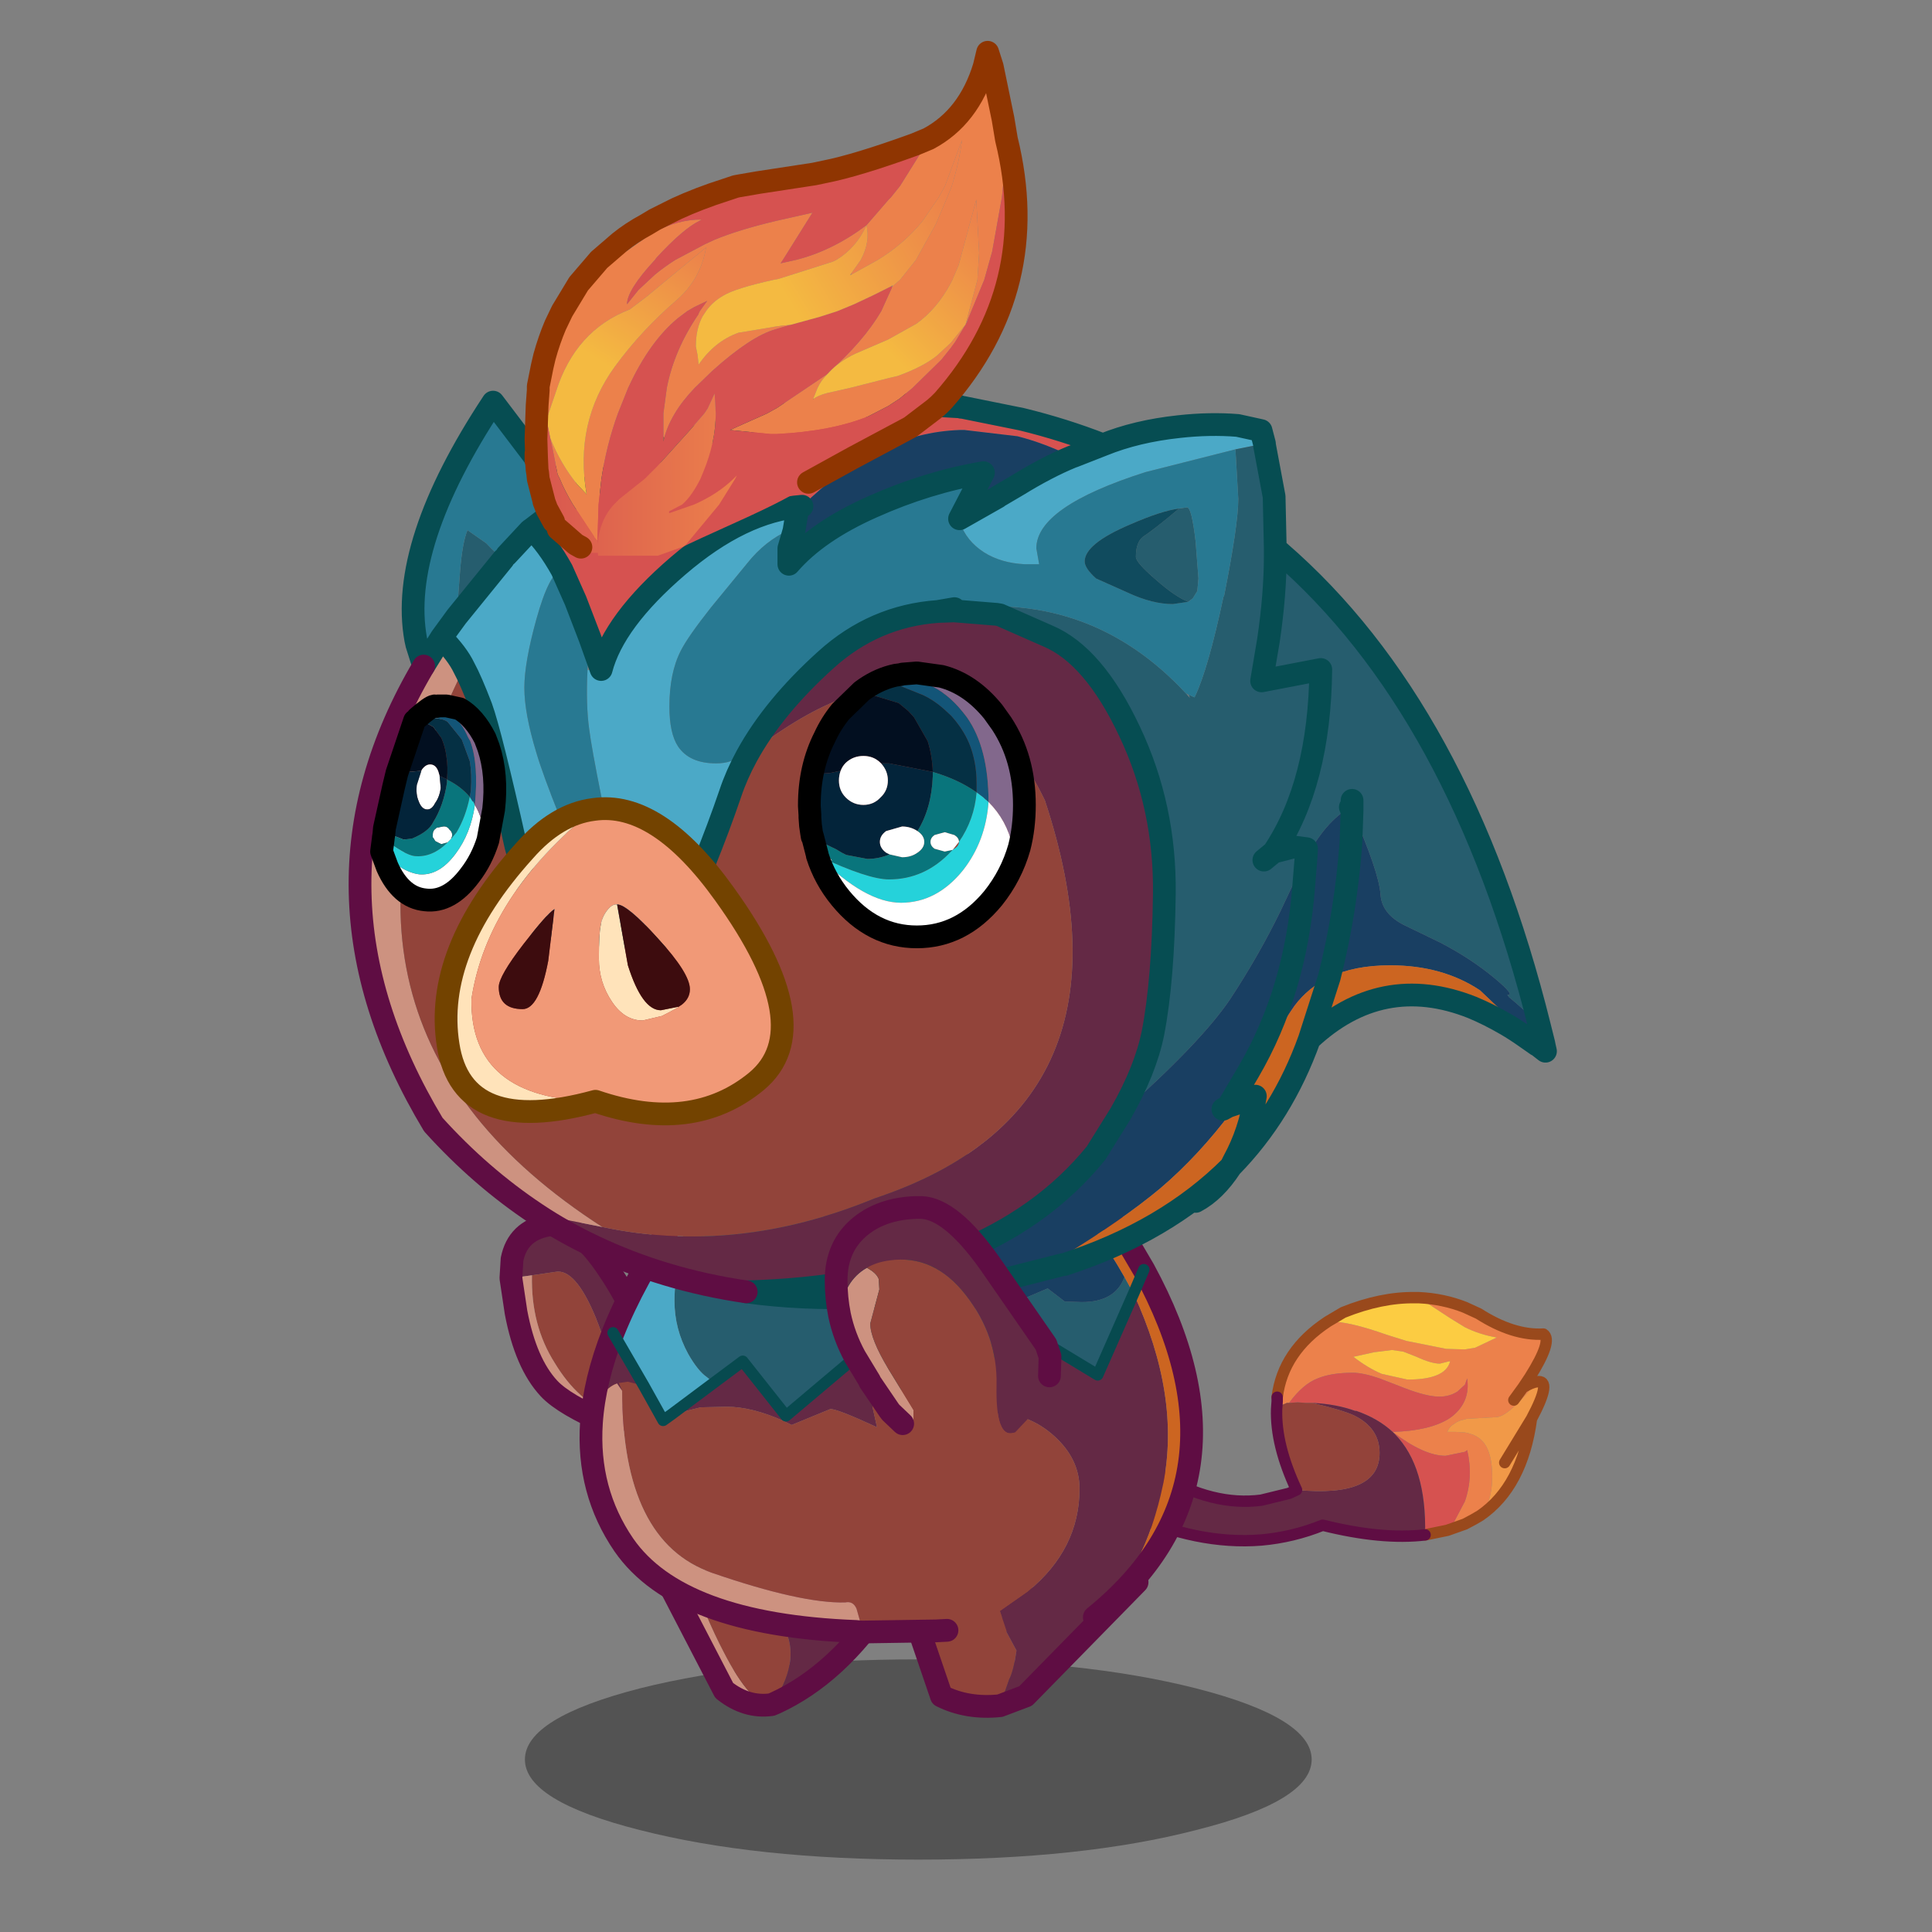 <svg xmlns:ffdec="https://www.free-decompiler.com/flash" xmlns:xlink="http://www.w3.org/1999/xlink" ffdec:objectType="frame" height="90" width="90" xmlns="http://www.w3.org/2000/svg"><rect width="100%" height="100%" fill="#808080" stroke="none"/><use ffdec:characterId="13" height="84.75" transform="translate(16.25 1.9)" width="56.4" xlink:href="#a"/><defs><g id="a" transform="translate(-16.25 -1.9)"><use ffdec:characterId="1" height="17.6" transform="translate(24.453 77.3) scale(.53)" width="69.15" xlink:href="#b"/><use ffdec:characterId="3" height="22.35" transform="translate(52.235 60.185) scale(.53)" width="37.85" xlink:href="#c"/><use ffdec:characterId="4" height="14.1" transform="translate(30.237 72.493) scale(.53)" width="21.8" xlink:href="#d"/><use ffdec:characterId="5" height="12.9" transform="translate(41.734 73.177) scale(.53)" width="22.2" xlink:href="#e"/><use ffdec:characterId="7" height="19.5" transform="translate(23.27 56.52) scale(.53)" width="14.15" xlink:href="#f"/><use ffdec:characterId="8" height="44" transform="translate(26.995 53.236) scale(.53)" width="54.8" xlink:href="#g"/><use ffdec:characterId="9" height="80.7" transform="translate(16.238 18.203) scale(.53)" width="106.2" xlink:href="#h"/><use ffdec:characterId="11" height="22.05" transform="translate(38.42 55.72) scale(.53)" width="20.8" xlink:href="#i"/><use ffdec:characterId="12" height="45.5" transform="translate(24.438 1.905) scale(.53)" width="44.2" xlink:href="#j"/></g><g id="o"><path d="M17.65 2.1h.25q1.65 0 4.9 1.15l1.75.55 3.5.7 1.65.05.9-.15 1.9-.9q-1.5-.25-2.8-.9l-1.3-.8L25.65 0q2.15.1 4.05.85l1.2.55q3.05 1.95 5.7 1.8.85.55-1.2 3.8l-.6.9L34 9l2-1.6-.45.55Q33.5 10.4 32.5 10.5l-2.65.15-.15.05q-.6.1-.95.4-.45.25-.6.75l.05-.05h.7l.8.05q1.15.2 1.7.95.7.95.7 2.95 0 2.2-1.05 3.4l-.6.35-.75.4-1.55.55.55-.65 1-1.9q.75-2.15.2-4.5l-.2.15-1.7.35q-1.9 0-4.65-2.1 3.3-.1 5-1.2.95-.65 1.35-1.6.35-.85.2-1.9l-.2.55-.65.6q-.7.45-1.6.45-1.1 0-3.05-.75l-2.2-.85q-1.45-.5-2.35-.5-1.9 0-3.1.5-1.3.5-2.5 2.15h-.2l-.35.15-.5-.65q.5-4.05 4.45-6.65m2.25 3.1q1.3 1 2.5 1.5l2.25.5q3.35 0 3.75-1.6h-.1l-.8.2q-.75 0-2.05-.6l-1.15-.45-1-.15-1.6.2-1.8.4" fill="#ec814b" fill-rule="evenodd" transform="translate(.5 .5)"/><path d="m25.65 0 2.75 1.8 1.3.8q1.3.65 2.8.9l-1.9.9-.9.15-1.65-.05-3.5-.7-1.75-.55Q19.55 2.1 17.9 2.1h-.25L19 1.3Q22.35-.05 25.35 0h.3M19.9 5.2l1.8-.4 1.6-.2 1 .15 1.15.45q1.3.6 2.05.6l.8-.2h.1q-.4 1.6-3.75 1.6l-2.25-.5q-1.2-.5-2.5-1.5" fill="#fccc42" fill-rule="evenodd" transform="translate(.5 .5)"/><path d="M14.25 9.25q1.2-1.65 2.5-2.15 1.2-.5 3.1-.5.9 0 2.35.5l2.2.85q1.95.75 3.05.75.9 0 1.6-.45l.65-.6.2-.55q.15 1.05-.2 1.9-.4.95-1.35 1.6-1.7 1.1-5 1.2 2.75 2.1 4.65 2.1l1.7-.35.2-.15q.55 2.35-.2 4.5l-1 1.9-.55.65-1.95.4q.15-6-2.65-8.85l-.2-.2q-1.3-1.2-3.2-1.85h-.1q-1.65-.6-3.75-.7h-.55L15 9.2l-.75.05" fill="#d65250" fill-rule="evenodd" transform="translate(.5 .5)"/><path d="M16.3 9.25q2.1.1 3.75.7h.1q1.9.65 3.2 1.85l.2.2q2.8 2.85 2.65 8.85-3.8.45-9-.85-2.6 1.05-5.4 1.3-5.6.45-11.8-2.4l2.95-3.3q4.6 2.75 8.85 2.2l2.45-.6.4.15q.4.15.25-.45 7.3.7 7.3-3.25 0-2.2-2.25-3.3-.95-.45-3.65-1.1" fill="#642945" fill-rule="evenodd" transform="translate(.5 .5)"/><path d="m13.7 9.4.35-.15h.2L15 9.2l.75.05h.55q2.7.65 3.65 1.1 2.25 1.1 2.25 3.3 0 3.95-7.3 3.25-1.85-3.95-1.75-7.1l.55-.4" fill="#93433a" fill-rule="evenodd" transform="translate(.5 .5)"/><path d="M31.05 19.15q1.05-1.2 1.05-3.4 0-2-.7-2.95-.55-.75-1.7-.95l-.8-.05h-.7l-.05.05q.15-.5.6-.75.35-.3.95-.4l.15-.05 2.65-.15q1-.1 3.05-2.55L36 7.4q1.45-.3-.45 3.25-.8 5.95-4.5 8.5m2.15-4.65 2.35-3.85-2.35 3.85" fill="#f19948" fill-rule="evenodd" transform="translate(.5 .5)"/><path d="M25.65 0h-.3q-3-.05-6.35 1.3l-1.35.8Q13.7 4.7 13.2 8.75m14.95 11.7 1.55-.55.75-.4.6-.35q3.7-2.55 4.5-8.5L33.2 14.5M34 9l.8-1.1.6-.9q2.05-3.25 1.2-3.8-2.65.15-5.7-1.8L29.7.85Q27.8.1 25.65 0m.55 20.85 1.95-.4M36 7.4q1.45-.3-.45 3.25M34.8 7.9q.75-.45 1.2-.5" fill="none" stroke="#99491c" stroke-linecap="round" stroke-linejoin="round" transform="translate(.5 .5)"/><path d="m13.15 9.8.05-.7v-.35m1.05 8.45-2.45.6q-4.25.55-8.85-2.2L0 18.9q6.2 2.85 11.8 2.4 2.8-.25 5.4-1.3 5.2 1.3 9 .85M14.25 17.2l.65-.3q-1.85-3.95-1.75-7.1" fill="none" stroke="#5f0d43" stroke-linecap="round" stroke-linejoin="round" transform="translate(.5 .5)"/></g><g id="d"><path d="M8.75 3.25q1.65 4.55 3.15 7.4 2.4 4.7 4.2 4.65-2.2.3-4.15-1.25l-5.6-10.8h2.4" fill="#cd9280" fill-rule="evenodd" transform="translate(-5.35 -2.25)"/><path d="M16.1 15.3q-1.8.05-4.2-4.65-1.5-2.85-3.15-7.4 12.7 3.9 7.55 11.8l-.2.25" fill="#92443a" fill-rule="evenodd" transform="translate(-5.35 -2.25)"/><path d="M16.3 15.05q5.15-7.9-7.55-11.8l17.4 3q-4.25 6.4-9.7 8.9l-.15-.1" fill="#642945" fill-rule="evenodd" transform="translate(-5.35 -2.25)"/><path d="M20.8 4q-4.25 6.4-9.7 8.9l-.35.15q-2.2.3-4.15-1.25L1 1" fill="none" stroke="#5f0d43" stroke-linecap="round" stroke-linejoin="round" stroke-width="2"/><path d="m16.1 15.3.2-.25" fill="none" stroke="#5f0d43" stroke-linecap="round" stroke-linejoin="round" transform="translate(-5.35 -2.25)"/></g><g id="e"><path d="M-.5 5.7V6q-2.55 2.2-2.4 2.6l1.4 2.6q-.25 1.8-.65 2.55l-.8 2.3q-2.85.3-5.15-.85l-3-8.8 10.6-.7" fill="#92443a" fill-rule="evenodd" transform="translate(12.1 -4.2)"/><path d="m-2.95 16.05.8-2.3q.4-.75.65-2.55l-1.4-2.6Q-3.05 8.2-.5 6v-.3l9.6-.5-9.8 10-2.25.85" fill="#642945" fill-rule="evenodd" transform="translate(12.1 -4.2)"/><path d="M9.15 11.85 11.4 11l9.8-10M1 2.2 4 11q2.3 1.15 5.15.85" fill="none" stroke="#5f0d43" stroke-linecap="round" stroke-linejoin="round" stroke-width="2"/></g><g id="p"><path d="M9.5 16.85v-.7l-.4-2.5q-.5-2.6-1.65-5.5-1.8-4.35-3.55-4l-2.05.3L0 4.7l.1-1.65q.5-2.5 3.1-3 2.5-.5 5.45 4 2.65 3.95 3.4 7.8.35 1.95-.6 3.8-.65 1.3-2.85 1.85l.9-.65" fill="#642945" fill-rule="evenodd" transform="translate(1 1)"/><path d="m1.85 4.45 2.05-.3q1.75-.35 3.55 4 1.15 2.9 1.65 5.5l.4 2.5v.7l-.65-.2q-2.95-1.1-5-4.5-2.1-3.3-2-7.7" fill="#92443a" fill-rule="evenodd" transform="translate(1 1)"/><path d="m9.5 16.85-.9.65q-3.95-1.7-5.25-3.1Q1.3 12.2.45 7.7L0 4.7l1.85-.25q-.1 4.4 2 7.7 2.05 3.4 5 4.5l.65.2" fill="#cd9280" fill-rule="evenodd" transform="translate(1 1)"/><path d="M9.6 18.5q2.2-.55 2.85-1.85.95-1.85.6-3.8-.75-3.85-3.4-7.8-2.95-4.5-5.45-4-2.6.5-3.1 3L1 5.7l.45 3q.85 4.5 2.9 6.7 1.3 1.4 5.25 3.1z" fill="none" stroke="#5f0d43" stroke-linecap="round" stroke-linejoin="round" stroke-width="2"/></g><g id="g"><path d="M21.65 7.5Q27 4.9 31.8 3.5l.2.7q2 5.65 7 8.85 4.25 2.75 8.9 2.75l1.75-.3 1.4-.5 2.35-1 1.5 1.15 1.5.05q2.95 0 3.75-2.2l.8 1.45-3.15 7.15-7.6-4.6-3.55 5.4-1.85 2.8-4.5-3.05-3.5-2.35-6.4 5.4-3.8-4.8-2.55 1.9-.6-.5q-.8-.55-1.65-2.05-1.2-2.2-1.2-4.65 0-1.65.4-3.7l.65-3.9" fill="#265d6e" fill-rule="evenodd" transform="translate(-12.25 -1.2)"/><path d="M31.8 3.5q2.75-.85 5.35-1.3H48.1q3.15.65 5.95 2.2 3.7 4.35 6.1 8.6-.8 2.2-3.75 2.2l-1.5-.05L53.4 14l-2.35 1-1.4.5-1.75.3q-4.65 0-8.9-2.75-5-3.2-7-8.85l-.2-.7" fill="#193f62" fill-rule="evenodd" transform="translate(-12.25 -1.2)"/><path d="m57.5 42.9-7.7 1.25-.6-1.8 2.5-1.75q4.5-3.7 4.5-9 0-2.6-2.2-4.6-2.2-2-5-2l-1.6.4-.4-2.8-.35-.2L50.2 17l7.6 4.6 3.15-7.15q4.15 9 2.6 16.75-1.6 7.7-6.05 11.7M45.55 44l-1 .05.95-.2.05.15M13.3 25.8q.25-3.7 1.9-7.9l2.7 4.65-1.4-.35-.7.1h-.1l-.15.05q-.8.3-1.35 1.1-.7 1-.9 2.35m10.75-3.5 2.55-1.9 3.8 4.8 6.4-5.4 3.5 2.35-.4-.15q-.75 0-1.3.6-.6.7-.6 1.8l.4 1.8q-3.45-1.6-4.1-1.6L30.9 26l-.7-.35q-2.8-1.25-5-1.25l-2.3.05-2.6.65 3.75-2.8" fill="#642945" fill-rule="evenodd" transform="translate(-12.25 -1.2)"/><path d="M49.8 44.15h-4.25V44l-.05-.15-.95.2-.95.05-6.6.1v-.65l-.4-1.4q-.3-.7-1-.55-3.85.1-11.7-2.6Q16 36.25 16 23l-.3-.7h.1l.7-.1 1.4.35 1.7 3.05.7-.5 2.6-.65 2.3-.05q2.2 0 5 1.25l.7.35 3.4-1.4q.65 0 4.1 1.6l-.4-1.8q0-1.1.6-1.8.55-.6 1.3-.6l.4.15 4.5 3.05 1.85-2.8.35.2.4 2.8L49 25q2.8 0 5 2t2.2 4.6q0 5.3-4.5 9l-2.5 1.75.6 1.8" fill="#92443a" fill-rule="evenodd" transform="translate(-12.25 -1.2)"/><path d="M36.55 44.15q-15.55-.6-20.4-7.6Q12.9 31.8 13.3 25.8q.2-1.35.9-2.35.55-.8 1.35-1.1L16 23q0 13.25 7.9 16 7.85 2.7 11.7 2.6.7-.15 1 .55l.4 1.4-.45.6" fill="#cd9280" fill-rule="evenodd" transform="translate(-12.25 -1.2)"/><path d="M15.2 17.9q1.85-4.65 5.4-9.9l1.05-.5-.65 3.9q-.4 2.05-.4 3.7 0 2.45 1.2 4.65.85 1.5 1.65 2.05l.6.5-3.75 2.8-.7.5-1.7-3.05-2.7-4.65" fill="#4ba9c7" fill-rule="evenodd" transform="translate(-12.25 -1.2)"/><path d="M54.05 4.4Q57.3 6.2 60 9.2l1.85 3.15Q72.05 31.1 57.5 42.9q4.45-4 6.05-11.7 1.55-7.75-2.6-16.75l-.8-1.45q-2.4-4.25-6.1-8.6m7.8 7.95-.9 2.1.9-2.1" fill="#cc6521" fill-rule="evenodd" transform="translate(-12.25 -1.2)"/><path d="M9.4 6.3q5.35-2.6 10.15-4Q22.3 1.45 24.9 1m10.95 0q3.15.65 5.95 2.2Q45.05 5 47.75 8l1.85 3.15Q59.8 29.9 45.25 41.7M32.3 42.85l-.95.05-6.6.1-.45-.05q-15.55-.6-20.4-7.6Q.65 30.6 1.05 24.6q.25-3.7 1.9-7.9 1.85-4.65 5.4-9.9l1.05-.5" fill="none" stroke="#5f0d43" stroke-linecap="round" stroke-linejoin="round" stroke-width="2"/><path d="m24.05 22.3 2.55-1.9 3.8 4.8 6.4-5.4 3.5 2.35 4.5 3.05 1.85-2.8L50.2 17l7.6 4.6 3.15-7.15.9-2.1M17.9 22.55l-2.7-4.65m2.7 4.65 1.7 3.05.7-.5 3.75-2.8" fill="none" stroke="#074a4f" stroke-linecap="round" stroke-linejoin="round" transform="translate(-12.25 -1.2)"/></g><g id="h"><path d="m69.05-17.9-.25 1.25-2 .4-7.9 2q-9.6 3.05-9.6 6.7l.25 1.4H48.3q-2.1-.1-3.6-1.05-1.55-1-2.1-2.6l-.05-.35 3.35-1.9.05-.05 1.7-1q2.6-1.6 4.8-2.5l.15-.05 2.55-1q2.95-1.2 6.7-1.6 2.7-.3 5.15-.1l2.05.45M4.95-9.25q1.4 1.35 2.65 3.6-1.1.2-2.25 4.35-1.05 3.8-1.05 6 0 2.25 1.05 5.7Q6.4 14 11.4 25.6l-1.95.8-4-.7-1.9-7.1Q1.35 8.75.5 6.4-.4 4.05-1 2.95-1.6 1.7-3 .3l1.35-1.85 4.1-5.05.35.2-.05-.55 2.05-2.2.15-.1m6.1 12.35q1.1-4.25 6.75-9.1t10.9-5.25l-.4.35-.3 1.8-.45-.05q-2.1.95-3.65 2.9l-3.2 3.9q-2.05 2.6-2.65 3.8-1 1.95-1 4.9 0 2.35.75 3.5 1 1.5 3.35 1.5 1.45 0 2.15-.75l.55.1q-.9 1.65-1.45 3.3-2.05 6-5.1 12.6h-2.35l-1.3-.05-.1-.5Q10.4 11.55 10 8.35q-.3-2.15-.15-5.2l1.2-.05" fill="#4ba9c7" fill-rule="evenodd" transform="translate(11.15 21.4)"/><path d="m66.8-16.25 2-.4.25-1.25.3 1.15v.1l.85 4.55.1 4.55v.65q0 3.4-.6 7.45l-.6 3.55 5.2-1q-.1 10-4.15 16.05Q74.2 13.1 74.3 3.1l-5.2 1 .6-3.55q.6-4.05.6-7.45v-.35h.35q15.95 13.8 22.9 41.8-.7-1-2.7-2.65l-.15-.2q.75.1-1.1-1.45-2.1-1.75-4.8-3.15l-3.1-1.5q-2.05-1-2.15-2.75-.15-2-2.5-7.35v-.4l-.15.1q-2.2 1.25-3.9 4.5l-.55 1.15-.3.6-.15.25-1.25 2.65q-1.9 3.9-4.4 7.7-2.55 3.8-9.65 10.1 2.2-3.85 2.85-7.1.9-4.6 1-12.2.1-7.65-3.05-14.3-3.15-6.7-7.2-8.4L46.1-1.7l-.3-.05-3.7-.3v-.2q12.05-1.5 20.35 7.45l.75.35.05-.1q1.15-2.4 2.5-8.75l.05-.05q1.25-6.3 1.25-8.55l-.25-4.35M62.45 5.2l.35.4-.1-.25-.25-.15m6.85 14.65.85-.7 1.75-.45 1.15.15-.05.85.05-.85-1.15-.15-1.75.45-.85.7m24.6 16.1.05.25-.35.1-.25-.2h-.05.05l-.25-.4q.6.5.8.25m-32.05-47 .7-.1q.4 0 .75 3l.25 3.25-.1 1.1-.4.65-.4.3Q61.5-3.3 59.8-4.8q-1.75-1.5-1.75-2 0-1.25.6-1.75 1-.65 3.2-2.5m15.2 25.65v.5-.5M-1.65-1.55l.3-4q.2-2.5.65-3.6L.95-8q.9.95 1.5 1.4l-4.1 5.05" fill="#265d6e" fill-rule="evenodd" transform="translate(11.15 21.4)"/><path d="m66.8-16.25.25 4.35q0 2.25-1.25 8.55l-.05.05q-1.35 6.35-2.5 8.75l-.05.1-.75-.35q-8.3-8.95-20.35-7.45L40.65-2q-5.6.4-9.85 4.25-4.6 4.15-6.95 8.45l-.55-.1q-.7.75-2.15.75-2.35 0-3.35-1.5-.75-1.15-.75-3.5 0-2.95 1-4.9.6-1.2 2.65-3.8l3.2-3.9q1.55-1.95 3.65-2.9l.45.05-.2.7-.25.85v1.4q2.5-2.9 7.35-5.05 4.8-2.15 9.75-3l-2.1 4.05.05.35q.55 1.6 2.1 2.6 1.5.95 3.6 1.05h1.25l-.25-1.4q0-3.65 9.6-6.7l7.9-2m-4.15 13.4.4-.3.4-.65.1-1.1-.25-3.25q-.35-3-.75-3l-.7.1q-1.55.2-4.3 1.4-4 1.7-4 3.25 0 .6 1 1.5l2.8 1.25q2.15 1 3.95 1l1.35-.2M8.15-11.7l-3.2 2.45-.15.1-2.05 2.2-.3.35Q1.85-7.05.95-8L-.7-9.15q-.45 1.1-.65 3.6l-.3 4L-3 .3l-2.1.6h-.05l-.1-.45q-1.5-8.3 6.8-20.85l6.6 8.7M7.6-5.65l1.2 2.7L10.05.3l-.2 2.85Q9.7 6.2 10 8.35q.4 3.2 3.55 17.7l-1.8.4-.35-.85Q6.4 14 5.35 10.4 4.3 6.95 4.3 4.7q0-2.2 1.05-6Q6.5-5.45 7.6-5.65" fill="#287992" fill-rule="evenodd" transform="translate(11.15 21.4)"/><path d="m62.65-2.85-1.35.2q-1.8 0-3.95-1l-2.8-1.25q-1-.9-1-1.5 0-1.55 4-3.25 2.75-1.2 4.3-1.4-2.2 1.85-3.2 2.5-.6.5-.6 1.75 0 .5 1.75 2 1.7 1.5 2.85 1.95" fill="#104b5e" fill-rule="evenodd" transform="translate(11.15 21.4)"/><path d="M8.15-11.7q13.95-9.65 34.2-8.3h.25l.1.05h.1L48-18.9q3.7.9 7.15 2.25l-2.55 1-.15.05q-2.45-1.2-4.8-1.8L43-17.95h-.45q-7.25.25-13.85 6.7-5.25.4-10.9 5.25t-6.75 9.1l-1-2.8L8.8-2.95l-1.2-2.7Q6.35-7.9 4.95-9.25l3.2-2.45" fill="#d65250" fill-rule="evenodd" transform="translate(11.15 21.4)"/><path d="M56.7 42.15q7.1-6.3 9.65-10.1 2.5-3.8 4.4-7.7L72 21.7l.15-.25.3-.6.55-1.15-.2 2.45q-.7 9.2-4.85 16.3l-1.8 3.05-.45.25.45-.25 1.8-3.05q4.15-7.1 4.85-16.3l.2-2.45q1.7-3.25 3.9-4.5l.15.3-.1 2.85q-.45 6.1-1.9 11.8 1.45-5.7 1.9-11.8l.1-2.85q2.35 5.35 2.5 7.35.1 1.75 2.15 2.75l3.1 1.5q2.7 1.4 4.8 3.15 1.85 1.55 1.1 1.45l.15.2q2 1.65 2.7 2.65l.45.85-.1.55-.35-1.4.35 1.4q-.2.25-.8-.25l.25.4-5.05-4.8q-3.3-2.2-7.9-2.2-3.15 0-5.35 1.05-1.85.9-3.05 2.5-1.2 1.7-3.65 6.05l-1.45 2.55-.75.25.75-.25-.35.6Q63.6 45.8 60.2 48.7q-3.35 2.8-8.7 6.05l.15.65-6.3 1.6q-11.75 2.15-21.55.8 21.35-.6 30.75-12.2l2.15-3.45m-28-53.4q6.6-6.45 13.85-6.7H43l4.65.55q2.35.6 4.8 1.8-2.2.9-4.8 2.5l-1.7 1-.05.05-3.35 1.9 2.1-4.05q-4.95.85-9.75 3-4.85 2.15-7.35 5.05v-1.4l.25-.85.2-.7.3-1.8.4-.35M92.85 35.3l.25.4-.7-1.2.45.8" fill="#193f62" fill-rule="evenodd" transform="translate(11.15 21.4)"/><path d="m42.1-2.05 3.7.3.3.05L50.3.15q4.05 1.7 7.2 8.4 3.15 6.65 3.05 14.3-.1 7.6-1 12.2-.65 3.25-2.85 7.1l-2.15 3.45q-9.4 11.6-30.75 12.2-7.2-1.05-13.4-4-2.65-1.25-5.05-2.85l5.8 1.15q11.75 2.5 23.9-2.5 23.95-7.95 15-35-8.65-17.85-26.2-3.9 2.35-4.3 6.95-8.45Q35.05-1.6 40.65-2l1.4-.05h.05" fill="#642945" fill-rule="evenodd" transform="translate(11.15 21.4)"/><path d="m11.15 52.1-5.8-1.15Q.45 47.7-3.7 43.1q-12.45-20.7-.85-40.3L-3 .3q1.4 1.4 2 2.65-15.55 31.3 12.15 49.15" fill="#cd9280" fill-rule="evenodd" transform="translate(11.15 21.4)"/><path d="M23.85 10.7q17.55-13.95 26.2 3.9 8.95 27.05-15 35-12.15 5-23.9 2.5Q-16.55 34.25-1 2.95-.4 4.05.5 6.4q.85 2.35 3.05 12.2l1.9 7.1 4 .7 2.3.05 1.9.1 1.3.05h2.35Q20.35 20 22.4 14q.55-1.65 1.45-3.3" fill="#92443a" fill-rule="evenodd" transform="translate(11.15 21.4)"/><path d="m93.3 36.1-1-.7q-.85-.6-1.7-1.1l-2.8-1.85-.2.35q-7.95-3.15-14.3 2.8-2.35 6.55-6.9 11.2l.25-.5q1.4-2.55 1.9-5.7-.45.35-1.5.6l-.15.05.15-.05q1.05-.25 1.5-.6-.5 3.15-1.9 5.7l-.25.5q-5.7 5.7-14.65 8.6h-.1l-.15-.65q5.35-3.25 8.7-6.05 3.4-2.9 6.35-6.85l.35-.6 1.45-2.55q2.45-4.35 3.65-6.05 1.2-1.6 3.05-2.5 2.2-1.05 5.35-1.05 4.6 0 7.9 2.2l5.05 4.8h-.05m-20-.5 1.75-5.45-1.75 5.45" fill="#cc6521" fill-rule="evenodd" transform="translate(11.15 21.4)"/><path d="m53.25 19.35 3.7.3.3.05 4.2 1.85q4.05 1.7 7.2 8.4 3.15 6.65 3.05 14.3-.1 7.6-1 12.2-.65 3.25-2.85 7.1L65.7 67q-9.4 11.6-30.75 12.2 9.8 1.35 21.55-.8l6.3-1.6h.1q8.95-2.9 14.65-8.6-1.4 2.15-3.1 3.05m9.7-30.15.05-.85-1.15-.15-1.75.45-.85.7M80.2 3.5l.3 1.15v.1l.85 4.55.1 4.55.35.3q15.95 13.8 22.9 41.8l.35 1.4.05.25.1.45-.45-.35-.25-.2h-.05l-1-.7q-.85-.6-1.7-1.1-1.55-.9-3-1.5-7.95-3.15-14.3 2.8-2.35 6.55-6.9 11.2l.25-.5q1.4-2.55 1.9-5.7-.45.35-1.5.6l-.15.05-.75.25 1.8-3.05q4.15-7.1 4.85-16.3l.2-2.45M66.3 4.75q2.95-1.2 6.7-1.6 2.7-.3 5.15-.1l2.05.45m1.25 10.65v-.3m-.15 26.7q4.05-6.05 4.15-16.05l-5.2 1 .6-3.55q.6-4.05.6-7.45v-.35M66.3 4.75Q62.85 3.4 59.15 2.5l-5.2-1.05h-.1l-.1-.05h-.25Q33.25.05 19.3 9.7l-3.2 2.45q1.4 1.35 2.65 3.6l1.2 2.7 1.25 3.25 1 2.8q1.1-4.25 6.75-9.1t10.9-5.25l-.4.35-.3 1.8-.2.7-.25.85v1.4q2.5-2.9 7.35-5.05 4.8-2.15 9.75-3l-2.1 4.05 3.35-1.9.05-.05 1.7-1q2.6-1.6 4.8-2.5l.15-.05 2.55-1M51.8 19.4l1.4-.05h.05m0-.2-1.45.25q-5.6.4-9.85 4.25-4.6 4.15-6.95 8.45-.9 1.65-1.45 3.3-2.05 6-5.1 12.6H26.1l-1.3-.05-1.9-.1-2.3-.05-4-.7-1.9-7.1q-2.2-9.85-3.05-12.2-.9-2.35-1.5-3.45-.6-1.25-2-2.65L6.6 24.2 6 22.3l-.1-.45Q4.4 13.55 12.7 1l6.6 8.7m68.75 26.9.15-.1V36M76.85 63.15l.45-.25m10.9-26-.15-.3M86.2 51.55q1.45-5.7 1.9-11.8l.1-2.85v-.4M13.9 14.45l2.05-2.2.15-.1m-2.5 2.65-4.1 5.05-1.35 1.85M86.2 51.55 84.45 57" fill="none" stroke="#064d52" stroke-linecap="round" stroke-linejoin="round" stroke-width="2"/><path d="M16.5 72.35q2.4 1.6 5.05 2.85 6.2 2.95 13.4 4M6.6 24.2Q-5 43.8 7.45 64.5q4.15 4.6 9.05 7.85" fill="none" stroke="#5f0d43" stroke-linecap="round" stroke-linejoin="round" stroke-width="2"/><path d="m33.95 5 .35-.25q1.25-.85 2.65-1.15l.4-.05.2-.05.05.45 1.05.15 1.1.3q1.7.7 3.1 2.45l.35.45q1.9 2.7 1.9 7.45l-.35-.3-.1-.1-.6-.45v-.8q0-1.9-.65-3.5-.55-1.3-1.6-2.45l-.65-.6q-.85-.75-1.8-1.2l-3.5-1.4-1.4 1.2-.05.05h-.45V5" fill="#135578" fill-rule="evenodd" transform="translate(11.15 21.4)"/><path d="m37.55 3.5 1.25-.1 2.15.3q2.55.65 4.55 3.1l.75 1.05q2 3.05 2 7.15 0 2-.45 3.75l-.6-.15q-.5-2.25-2.1-3.85 0-4.75-1.9-7.45l-.35-.45q-1.4-1.75-3.1-2.45l-1.1-.3-1.05-.15-.05-.45" fill="#82688c" fill-rule="evenodd" transform="translate(11.15 21.4)"/><path d="m34.4 5.2.05-.05 1.4-1.2 3.5 1.4q.95.45 1.8 1.2l.65.6q1.05 1.15 1.6 2.45.65 1.6.65 3.5v.8q-1.55-1.1-3.7-1.75l-.15-.05q-.05-1.45-.45-2.7l-1.2-2.1-.05-.05-.45-.5-.85-.7-2.3-.7-.95-.05v-.05l.45-.05" fill="#053044" fill-rule="evenodd" transform="translate(11.15 21.4)"/><path d="M30.7 9.05q.55-1.2 1.4-2.25L33.95 5v.2h.45l-.45.05v.05l.95.05 2.3.7.85.7.45.5.05.05 1.2 2.1q.4 1.25.45 2.7l-3.85-.75h-.7l-.05-.05q-.6-.6-1.5-.6t-1.55.6q-.3.3-.45.7l-.95.2-1.3.1q.15-1.75.85-3.25" fill="#020f20" fill-rule="evenodd" transform="translate(11.15 21.4)"/><path d="M40.2 12.1v.35q-.1 2.85-1.35 4.85-.6-.4-1.35-.4l-1.4.4q-.55.4-.55.95 0 .55.55.95l.3.15q-.95.4-1.95.4l-1.85-.35-.4-.2-.5-.3-1.45-.7q.9.35.35 0t-.4-.45l.1-.15q-.55-1.75-.55-3.8l.1-1.5 1.3-.1.95-.2q-.15.4-.15.85 0 .9.6 1.5.65.65 1.55.65t1.5-.65q.65-.6.65-1.5 0-.85-.6-1.5h.7l3.85.75m-10 6.1h.05-.05" fill="#03243a" fill-rule="evenodd" transform="translate(11.15 21.4)"/><path d="M30.05 19.45 30 19.4h.05v.05m-.4-1.6-.05-.05-.05-.3.1.35M40.2 12.1l.15.05q2.15.65 3.7 1.75-.2 2.4-1.55 4.35 0-.35-.4-.6l-.85-.25-.9.25q-.35.25-.35.6t.35.6l.9.25.7-.15-.15.15q-2.3 2.45-5.45 2.45-1.85 0-6.2-2.05l1.2.4L30 18.3h.05l.85.8-.25-.35-.35-.4-.05-.15 1.45.7.5.3.4.2 1.85.35q1 0 1.95-.4l1.1.25q.8 0 1.35-.4.6-.4.6-.95 0-.55-.6-.95 1.25-2 1.35-4.85v-.35m-10.3 6-.35-.6q.3.05.65.7l-.15.1-.15-.2" fill="#09757c" fill-rule="evenodd" transform="translate(11.15 21.4)"/><path d="m44.05 13.9.6.45.1.1.35.3q-.25 3.45-2.25 6-2.3 2.85-5.45 2.85-3.15 0-7.25-4.1 4.35 2.05 6.2 2.05 3.15 0 5.45-2.45l.15-.15.15-.1q.4-.25.4-.6 1.35-1.95 1.55-4.35" fill="#25d2da" fill-rule="evenodd" transform="translate(11.15 21.4)"/><path d="M47.8 18.75q-.7 2.45-2.3 4.45-2.8 3.4-6.7 3.4-3.9 0-6.7-3.4-1.4-1.7-2.05-3.75v-.05l-.4-1.55-.1-.35.35.6.1.2 1.35 1.6-1.2-.4q4.1 4.1 7.25 4.1 3.15 0 5.45-2.85 2-2.55 2.25-6 1.6 1.6 2.1 3.85l.6.15m-18.2-.95-.05-.05.05.05m9.25-.5q.6.4.6.95 0 .55-.6.95-.55.4-1.35.4l-1.1-.25-.3-.15q-.55-.4-.55-.95 0-.55.55-.95l1.4-.4q.75 0 1.35.4m-8.6.9.05.15.35.4.25.35-.85-.8.15-.1h.05m11.7.75-.7.15-.9-.25q-.35-.25-.35-.6t.35-.6l.9-.25.85.25q.4.25.4.6l-.55.7M32.1 12q.15-.4.45-.7.65-.6 1.55-.6t1.5.6l.05.05q.6.65.6 1.5 0 .9-.65 1.5-.6.65-1.5.65t-1.55-.65q-.6-.6-.6-1.5 0-.45.15-.85" fill="#fff" fill-rule="evenodd" transform="translate(11.15 21.4)"/><path d="m48.7 24.9 1.25-.1 2.15.3q2.55.65 4.55 3.1l.75 1.05q2 3.05 2 7.15 0 2-.45 3.75-.7 2.45-2.3 4.45-2.8 3.4-6.7 3.4-3.9 0-6.7-3.4-1.4-1.7-2.05-3.75v-.05l-.4-1.55-.1-.35-.1-.7-.05-.7v-.2l-.05-.8v-.1q0-3.3 1.35-5.95.55-1.2 1.4-2.25l1.85-1.8.35-.25Q46.7 25.3 48.1 25l.4-.05.2-.05m-7.95 14.3-.05-.3" fill="none" stroke="#000" stroke-linecap="round" stroke-linejoin="round" stroke-width="2"/><path d="M-5.3 7.35h.2q2.05-.1 2.65.35l.85 1.05.4.5.7 1.9q.2 1.15.1 2.55v.05l-.1.55q-.75-.9-1.95-1.5l-.05-.05q.1-1.1-.05-2-.1-.85-.45-1.65l-.05-.05-.25-.35-.4-.55-1.2-.65-.4-.15" fill="#053044" fill-rule="evenodd" transform="translate(11.15 21.4)"/><path d="m-5.3 7.35.4.15 1.2.65.4.55.25.35.05.05q.35.8.45 1.65.15.9.05 2l-.65-.3-.1-.35q-.2-.6-.65-.65-.45-.05-.8.45l-.05.1-2.15.2 1.55-4.6.05-.25" fill="#020f20" fill-rule="evenodd" transform="translate(11.15 21.4)"/><path d="m-.5 14.3.1-.55v-.05q.1-1.4-.1-2.55l-.7-1.9-.4-.5-.85-1.05q-.6-.45-2.65-.35 1.15-1 1.5-1.05l.2.05.1-.05.05.3.55.2q.25.05.55.25.9.6 1.5 2l.2.35q.75 2.05.4 5.6l-.15-.3h-.05l-.25-.4" fill="#135578" fill-rule="evenodd" transform="translate(11.15 21.4)"/><path d="M1.1 18.1q-.55 1.75-1.6 3.1-1.8 2.4-3.9 2.15-2.15-.2-3.35-2.9l-.5-1.35-.35-1.5v-.05l-.1-1.15v-.25l.15.4v.2l.5.85-.05.3.05-.3.2.4-.25-.1-.1-.05-.2-.1-.15-.15q.2.35.3 1.5 1.75 1.8 3.3 2 1.75.15 3.2-1.8Q-.4 17.5-.05 15q.75 1.25.85 2.95l.3.15m-4.25-5.65.1 1.05q-.1.8-.5 1.35-.3.6-.75.55-.45-.05-.7-.75-.25-.6-.15-1.4l.4-1.25.05-.1q.35-.5.8-.45.45.05.65.65l.1.35m-5.3 4.25.05.1.15.35-.3-.4.1-.05m6 1.6-.55.15-.5-.25-.05-.05-.15-.25-.05-.05v-.25q0-.35.3-.55l.05-.05h.05l.5-.1q.35-.05.55.25.3.25.25.6l-.1.25-.25.25-.05.05" fill="#fff" fill-rule="evenodd" transform="translate(11.15 21.4)"/><path d="m-8 17.05.8-3.6.3-1.25 2.15-.2-.4 1.25q-.1.8.15 1.4.25.7.7.75.45.05.75-.55.4-.55.5-1.35l-.1-1.05.65.3v.3q-.3 2-1.2 3.45-.4.85-1.85 1.45l-.75.1-.9-.35-.15-.2-.3-.25-.35-.2" fill="#03243a" fill-rule="evenodd" transform="translate(11.15 21.4)"/><path d="m-2.5 12.75.05.05q1.2.6 1.95 1.5-.35 1.75-1.15 3.1l-.5.6.1-.25q.05-.35-.25-.6-.2-.3-.55-.25l-.5.1h-.05l-.05.05q-.3.2-.3.55v.25l.05.05.15.25.05.05.5.25.55-.15q-1.35 1.35-2.9 1.2-.85-.1-2.75-1.55l-.1-.1.1.05.25.1-.2-.4-.5-.85.3.4-.15-.35-.05-.1.45.35-.05.55.05-.55.35.2.3.25.15.2.9.35.75-.1q1.45-.6 1.85-1.45.9-1.45 1.2-3.45v-.3m-6.2 3.65h-.05v-.05l.05-.2q.15.05.25.55l-.1.05v-.2l-.15-.4v.25m.6 1.55v-.05.05" fill="#09757c" fill-rule="evenodd" transform="translate(11.15 21.4)"/><path d="M-8.1 17.95q1.9 1.45 2.75 1.55 1.55.15 2.9-1.2l.05-.05.25-.25.5-.6q.8-1.35 1.15-3.1l.25.4h.05l.15.3q-.35 2.5-1.7 4.3-1.45 1.95-3.2 1.8-1.55-.2-3.3-2-.1-1.15-.3-1.5l.15.15.2.1.1.1-.15 1.15.15-1.15" fill="#25d2da" fill-rule="evenodd" transform="translate(11.15 21.4)"/><path d="M-3.3 6.3h.75l1.15.25q1.3.75 2.25 2.6l.3.8q.8 2.4.45 5.45l-.5 2.7-.3-.15Q.7 16.25-.05 15q.35-3.55-.4-5.6l-.2-.35q-.6-1.4-1.5-2-.3-.2-.55-.25l-.55-.2-.05-.3" fill="#82688c" fill-rule="evenodd" transform="translate(11.15 21.4)"/><path d="M6.05 28.75q1.15-1 1.5-1.05l.2.05.1-.05h.75l1.15.25q1.3.75 2.25 2.6l.3.8q.8 2.4.45 5.45l-.5 2.7q-.55 1.75-1.6 3.1-1.8 2.4-3.9 2.15-2.15-.2-3.35-2.9l-.5-1.35.15-1.15v-.05l.05-.3.05-.55.8-3.6.3-1.25L5.8 29" fill="none" stroke="#000" stroke-linecap="round" stroke-linejoin="round" stroke-width="2"/><path d="M10.55 41.05q-11.7 3.2-12.95-4.95-1.3-8.2 6.7-17.05 2.85-3.25 6.1-3.65Q1.05 22.95-.35 32.05q-.15 8.85 10.9 9m7.3-8.3-.05.05-.25.15-1.15.6-1.7.4q-1.6 0-2.7-1.65-1.15-1.7-1.15-3.8 0-2.1.15-2.85.1-.75.55-1.35.45-.6.9-.55l.95 5.35q1.25 3.95 2.9 3.95l1.5-.3h.05" fill="#ffe3ba" fill-rule="evenodd" transform="translate(11.15 21.4)"/><path d="M10.4 15.4q5.6-.8 11.5 7.45 8.45 11.75 2.8 16.45-5.65 4.65-14.15 1.75-11.05-.15-10.9-9 1.4-9.1 10.75-16.65m2.05 8.35q-.45-.05-.9.55-.45.6-.55 1.35-.15.75-.15 2.85T12 32.3q1.1 1.65 2.7 1.65l1.7-.4 1.15-.6.25-.15.05-.05.3-.2q.7-.55.7-1.35 0-1.4-2.8-4.45-2.7-3-3.6-3m-8.3 9.2q1.45 0 2.25-4.25l.55-4.55q-.65.4-2.7 3.05-2.2 2.85-2.2 3.8 0 1.95 2.1 1.95" fill="#f19977" fill-rule="evenodd" transform="translate(11.15 21.4)"/><path d="M17.85 32.75h-.05l-1.5.3q-1.65 0-2.9-3.95l-.95-5.35q.9 0 3.6 3 2.8 3.05 2.8 4.45 0 .8-.7 1.35l-.3.2m-13.7.2q-2.1 0-2.1-1.95 0-.95 2.2-3.8 2.05-2.65 2.7-3.05L6.4 28.7q-.8 4.25-2.25 4.25" fill="#3d0c0e" fill-rule="evenodd" transform="translate(11.15 21.4)"/><path d="M21.55 36.8q5.6-.8 11.5 7.45Q41.5 56 35.85 60.7q-5.65 4.65-14.15 1.75Q10 65.65 8.75 57.5q-1.3-8.2 6.7-17.05 2.85-3.25 6.1-3.65z" fill="none" stroke="#734300" stroke-linecap="round" stroke-linejoin="round" stroke-width="2"/></g><g id="q"><path d="M.3 9.45q.35-3 2.4-4.15.85.45 1.05 1l.05.9-.4 1.5-.4 1.5q0 1.35 1.6 4l2.2 3.6v1l-.95.2-1.05-1-.15-.2-1.7-2.5v-.05l-1.3-2.15Q.7 11.35.3 9.45" fill="#cd9280" fill-rule="evenodd" transform="translate(1 1)"/><path d="M.3 9.45Q0 7.95 0 6.4q0-3.05 2.2-4.8Q4.1.1 7 0h.5q2.6.1 6 4.9l4.85 7 .1.15.2.6.15.45-.05 1.7q-.1 1.7-1.45 3.3l-1.6 1.7.05-.05-.15.05q-1.6.5-1.5-4.2.1-4.3-2.7-7.9-2.8-3.6-6.7-3.05-1.15.15-2 .65Q.65 6.45.3 9.45" fill="#642945" fill-rule="evenodd" transform="translate(1 1)"/><path d="M2.7 5.3q.85-.5 2-.65 3.9-.55 6.7 3.05 2.8 3.6 2.7 7.9-.1 4.7 1.5 4.2v.05q-2.75 1.55-5.1 1.1-2.9-.55-4.4-1.7L5.85 19l.95-.2v-1l-2.2-3.6Q3 11.55 3 10.2l.4-1.5.4-1.5-.05-.9q-.2-.55-1.05-1" fill="#92443a" fill-rule="evenodd" transform="translate(1 1)"/><path d="m19.75 15.8.05-1.7-.15-.45-.2-.6-.1-.15-4.85-7q-3.4-4.8-6-4.9H8q-2.9.1-4.8 1.6Q1 4.35 1 7.4q0 1.55.3 3.05.4 1.9 1.35 3.65l1.3 2.15v.05l1.7 2.5.15.2 1.05 1" fill="none" stroke="#5f0d43" stroke-linecap="round" stroke-linejoin="round" stroke-width="2"/></g><g id="j"><path d="m5.75 36.4.3-1.65v-.05l.4-1.25L7.7 30.4q.65-1.65 1.5-2.9.8-1.3 1.95-1.55l1.55-.65 2.2-1.55.3-.15q2-1.1 4.1-1.1l-.15.1q-1.45.7-3.8 3.25l-.15.2q-2.45 2.65-2.45 3.9l1-1.25 1.45-1.35q.85-.7 1.8-1.3l2.55-1.35.1-.05.75-.35q2.15-.9 5.55-1.7l3.1-.7-2.6 4.15-.2.3 1.35-.3q3.2-.8 6.2-3.05-.9 2-2.65 3.05l-.3.15-4.55 1.45-.35.1-.3.05q-3.4.75-4.45 1.4-.95.55-1.5 1.35l-.3.45q-.6 1.1-.6 2.65l.15.75.1.85q1.4-2.05 3.5-2.8l3.3-.55.4-.05h-.05l.4-.05h.1l.45-.05-1.2.35-.15.05q-2.15.6-5.55 3.65l-1.55 1.5q-1.1 1.15-1.75 2.25-.75 1.25-1 2.45v-2.45l.3-2.25q.65-3.35 2.8-6.5v-.05l.1-.2.65-.9-1.15.55-.6.35-.8.6q-2.5 2.05-4.35 6.05l-.05.1-.9 2.25q-1 2.75-1.45 5.75l-.25 2.25-.1 3.2-.3-.35v-.05L8 47.55q-.75-1.25-1.15-2.25l-.2-.4-.4-2.05L6 41.7q.9 2.25 2.35 4.05l.85.9q-1.1-6.3 2.5-11.25 2.35-3.2 5.45-5.85 2.1-1.85 2.55-4.6l-5.25 4.35L13 30.4q-4.8 1.85-6.5 7.25L5.7 40v-.7l-.05-1.15.05-.85.05-.3v-.6m26.7-9.15.85-1.2q.85-1.6.5-3.05l1.95-2.25.2-.2.8-1 2-3.2.5-.95q3.55-1.9 4.9-6.35l.3-1.25.4 1.25.95 4.6.3 1.8-.3 4.1-.1 1-.85 4.75-.7 2.5-1.55 3.75-.1.2 1.05-3.95.15-2.35-.25-4.7-1.55 5.75-.55 1.3-.15.3q-1.2 2.25-3 3.55l-2.5 1.4-2.9 1.25q-1.45.7-2.3 1.65h-.05q3.1-2.75 4.65-5.4l.95-2.1v-.05l.7-.6 1.4-1.75 1.75-3.15 1-2.35.4-1q.65-2.1.9-4.05l-1.5 4.05-.55 1-1.4 2.05q-1.6 2-3.95 3.45l-2.25 1.25-.2.1.15-.15h-.05m10.2 4.25-1.05 1.75-.4.55-.8 1-.05.05-.05.05-2.45 2.4-1.15.95-1 .65-1.75.9q-3.2 1.3-8 1.55h-.6L21.8 41l3.25-1.45.9-.5 2.6-1.75 1.85-1.25.1-.1-.15.15q-.55.55-.85 1.2l-.4 1q.45-.35 1.25-.55l2-.45.2-.05 3.15-.8.85-.2q2.2-.8 3.4-1.75l1.25-1.15 1.25-1.55.2-.3" fill="#ec814b" fill-rule="evenodd" transform="translate(-3.75 -6.8)"/><path d="m14.9 23.75-.45-.8.75-.45 1.9-.95q1.95-.9 4.3-1.65l.9-.3.25-.05 1.75-.3 4.9-.75.95-.2q2.8-.55 7.9-2.4l.7.45-2 3.2-.8 1-.2.2L33.8 23q-3 2.25-6.2 3.05l-1.35.3.2-.3 2.6-4.15-3.1.7q-3.4.8-5.55 1.7l-.75.35-.1.05L17 26.05q-.95.6-1.8 1.3l-1.45 1.35-1 1.25q0-1.25 2.45-3.9l.15-.2q2.35-2.55 3.8-3.25l.15-.1q-2.1 0-4.1 1.1l-.3.15m-4.75 27 .1-3.2.25-2.25q.45-3 1.45-5.75l.9-2.25.05-.1q1.85-4 4.35-6.05l.8-.6.6-.35 1.15-.55-.65.9-.1.2v.05q-2.15 3.15-2.8 6.5l-.3 2.25V42q.25-1.2 1-2.45.65-1.1 1.75-2.25l1.55-1.5q3.4-3.05 5.55-3.65l.15-.05 1.2-.35 2.55-.7 1.55-.5 1.45-.6 1.7-.8 1.6-.8.05.1-.95 2.1q-1.55 2.65-4.65 5.4h.05l-.1.1-1.85 1.25-2.6 1.75-.9.5L21.8 41l3.55.35h.6q4.8-.25 8-1.55l1.75-.9 1-.65 1.15-.95 2.45-2.4.05-.05.05-.05.8-1 .4-.55 1.05-1.75.1-.25-.25.5.1-.2 1.55-3.75.7-2.5.85-4.75.1-1 .3-4.1q3.2 13-5.55 22.95l-.4.4H38.7v.9l-6.1 3.75-3.9 2.15q-.25.7-5.35 3.05-5.2 2.35-5.65 2.6l.25-.2 2.9-3.5 1.4-2.25.15-.3-.3.3q-1.4 1.35-3.45 2.25l-2.15.75-.05-.15 1.15-.6q.85-.75 1.6-2.25l.25-.6q1.1-2.65 1.1-5.15l-.1-1.75-.6 1.3-.3.45-1.3 1.5-2.8 3.1-1.15 1.15-2.2 1.75-.5.5q-1.25 1.35-1.45 3.5v-.3M22.4 45l.05-.1v-.1l-.05.2" fill="#d65250" fill-rule="evenodd" transform="translate(-3.75 -6.8)"/><path d="m27.15 31.75-.45.05h-.1l-.4.05h.05l-.4.05-3.3.55q-2.1.75-3.5 2.8l-.1-.85-.15-.75q0-1.55.6-2.65l.3-.45q.55-.8 1.5-1.35 1.05-.65 4.45-1.4l.3-.05.35-.1 4.55-1.45.3-.15Q32.9 25 33.8 23q.35 1.45-.5 3.05l-.85 1.2-.1.15.2-.1 2.25-1.25q2.35-1.45 3.95-3.45l1.4-2.05.55-1 1.5-4.05q-.25 1.95-.9 4.05l-.4 1-1 2.35-1.75 3.15-1.4 1.75-.7.6.05-.1h-.05l-.05.05-1.6.8-1.7.8-1.45.6-1.55.5-2.55.7" fill="url(#k)" fill-rule="evenodd" transform="translate(-3.75 -6.8)"/><path d="M30.5 35.95q.85-.95 2.3-1.65l2.9-1.25 2.5-1.4q1.8-1.3 3-3.55l.15-.3.55-1.3 1.55-5.75.25 4.7-.15 2.35-1.05 3.95-.05.05-1.25 1.55-1.25 1.15q-1.2.95-3.4 1.75l-.85.2-3.15.8-.2.05-2 .45q-.8.2-1.25.55l.4-1q.3-.65.85-1.2l.15-.15" fill="url(#l)" fill-rule="evenodd" transform="translate(-3.75 -6.8)"/><path d="m5.7 40 .8-2.35q1.7-5.4 6.5-7.25l1.45-1.1 5.25-4.35q-.45 2.75-2.55 4.6-3.1 2.65-5.45 5.85-3.6 4.95-2.5 11.25l-.85-.9Q6.9 43.95 6 41.7l-.2-1-.05-.25L5.7 40" fill="url(#m)" fill-rule="evenodd" transform="translate(-3.75 -6.8)"/><path d="m5.2 35.9.6.1-.05.4v.6l-.05.3-.05.85.05 1.15v.7l.05.45.05.25.2 1 .25 1.15.4 2.05.2.4q.4 1 1.15 2.25l1.85 2.8v.05l.3.35v.3q.2-2.15 1.45-3.5l.5-.5 2.2-1.75 1.15-1.15 2.8-3.1 1.3-1.5.3-.45.6-1.3.1 1.75q0 2.5-1.1 5.15l-.25.6q-.75 1.5-1.6 2.25l-1.15.6v.15h.05l2.15-.75q2.05-.9 3.45-2.25l.3-.3-.15.3-1.4 2.25-2.9 3.5-.25.2-2.25.8H10.2v-.25H8.45v-.25H7.3v-.8h-.6v-1.7h-.4l-.6-1.1-.15-.4-.1-.25v-.05l-.5-1.95-.05-.5-.05-.3-.05-.65-.05-.15v-.65l.05.35-.05-1.6.1-2.95.1-1.35v-.35l.25-1.25m1.5 13.8 1.55 1.35.45.25-.45-.25L6.7 49.7m-1.9-6.3.05 1.1-.05-1.1" fill="url(#n)" fill-rule="evenodd" transform="translate(-3.75 -6.8)"/><path d="M10.7 16.15q-1.3.7-2.35 1.55l-1.8 1.55-1.8 2.1-1.45 2.4L2.7 25q-.55 1.3-.95 2.75l-.2.85-.1.5-.25 1.25v.35l-.1 1.35L1 35l.05 1.6-.05-.35v.65l.05.15.05.65-.05-1.1m1.5 5.65-.6-1.1-.15-.4-.1-.25v-.05l-.5-1.95-.05-.5-.05-.3M42.35 8.65l-.3-1.8-.95-4.6L40.7 1l-.3 1.25Q39.05 6.7 35.5 8.6l-1.2.5q-5.1 1.85-7.9 2.4l-.95.2-4.9.75-1.75.3-.25.05-.9.3q-2.35.75-4.3 1.65l-1.9.95-.75.45M24.95 38.8l3.9-2.15 5.05-2.7 1.05-.8 1.05-.8.4-.35.4-.4q8.75-9.95 5.55-22.95M4.95 44.5l-.45-.25-1.55-1.35" fill="none" stroke="#8f3501" stroke-linecap="round" stroke-linejoin="round" stroke-width="2"/></g><linearGradient gradientTransform="matrix(.009 -.005 .006 .01 34.2 25.3)" gradientUnits="userSpaceOnUse" id="k" spreadMethod="pad" x1="-819.2" x2="819.2"><stop offset="0" stop-color="#f4ba41"/><stop offset="1" stop-color="#ec814b"/></linearGradient><linearGradient gradientTransform="matrix(.006 -.006 .008 .008 38.6 27.2)" gradientUnits="userSpaceOnUse" id="l" spreadMethod="pad" x1="-819.2" x2="819.2"><stop offset="0" stop-color="#f4ba41"/><stop offset="1" stop-color="#ec814b"/></linearGradient><linearGradient gradientTransform="matrix(.004 -.007 .011 .007 16.3 30.9)" gradientUnits="userSpaceOnUse" id="m" spreadMethod="pad" x1="-819.2" x2="819.2"><stop offset="0" stop-color="#f4ba41"/><stop offset="1" stop-color="#ec814b"/></linearGradient><linearGradient gradientTransform="matrix(.012 0 0 .015 12.8 48.35)" gradientUnits="userSpaceOnUse" id="n" spreadMethod="pad" x1="-819.2" x2="819.2"><stop offset="0" stop-color="#d65250"/><stop offset="1" stop-color="#ec814b"/></linearGradient><use ffdec:characterId="2" height="22.35" width="37.85" xlink:href="#o" id="c"/><use ffdec:characterId="6" height="19.5" width="14.15" xlink:href="#p" id="f"/><use ffdec:characterId="10" height="22.05" width="20.8" xlink:href="#q" id="i"/><path d="M55.8 2.55q10.15 2.6 10.15 6.25T55.8 15q-10.05 2.6-24.4 2.6-14.35 0-24.5-2.6-10.1-2.55-10.1-6.2 0-3.65 10.1-6.25Q17.05 0 31.4 0t24.4 2.55" fill-opacity=".353" fill-rule="evenodd" transform="translate(3.2)" id="b"/></defs></svg>